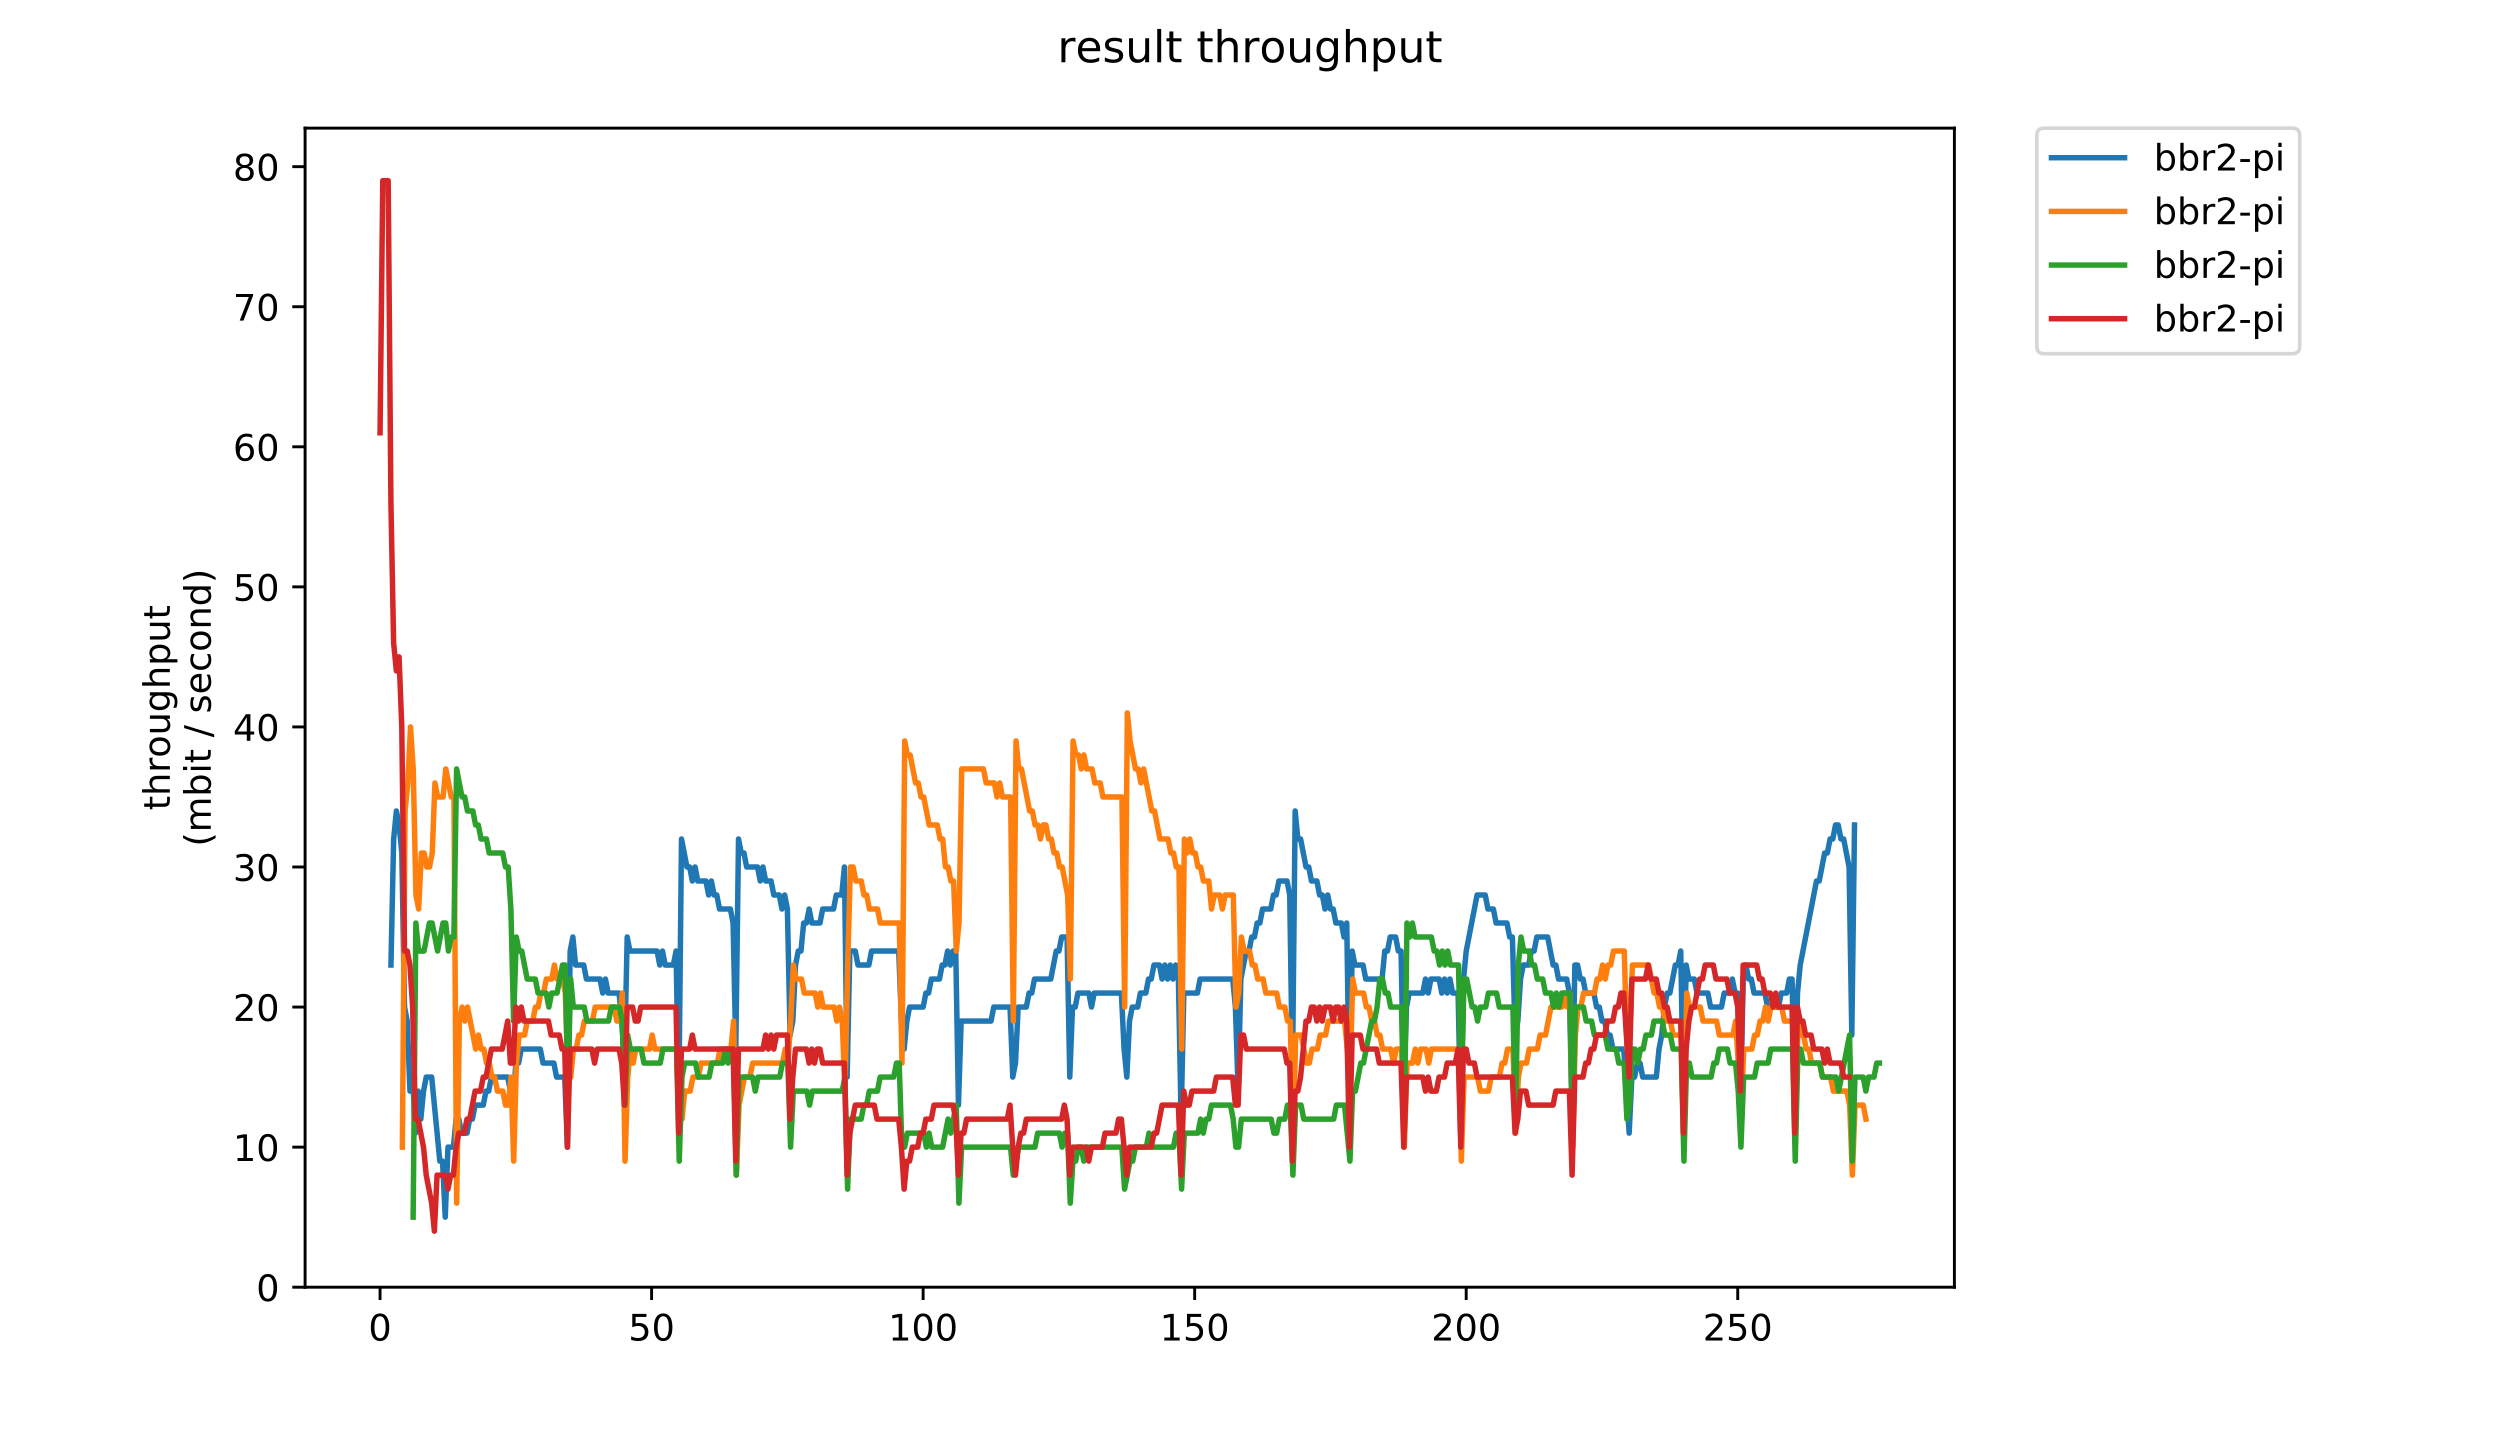 <?xml version="1.0" encoding="utf-8" standalone="no"?>
<!DOCTYPE svg PUBLIC "-//W3C//DTD SVG 1.1//EN"
  "http://www.w3.org/Graphics/SVG/1.1/DTD/svg11.dtd">
<!-- Created with matplotlib (https://matplotlib.org/) -->
<svg height="396pt" version="1.1" viewBox="0 0 684 396" width="684pt" xmlns="http://www.w3.org/2000/svg" xmlns:xlink="http://www.w3.org/1999/xlink">
 <defs>
  <style type="text/css">
*{stroke-linecap:butt;stroke-linejoin:round;}
  </style>
 </defs>
 <g id="figure_1">
  <g id="patch_1">
   <path d="M 0 396 
L 684 396 
L 684 0 
L 0 0 
z
" style="fill:#ffffff;"/>
  </g>
  <g id="axes_1">
   <g id="patch_2">
    <path d="M 83.472 352.174 
L 534.722 352.174 
L 534.722 35.062 
L 83.472 35.062 
z
" style="fill:#ffffff;"/>
   </g>
   <g id="matplotlib.axis_1">
    <g id="xtick_1">
     <g id="line2d_1">
      <defs>
       <path d="M 0 0 
L 0 3.5 
" id="m85d494207f" style="stroke:#000000;stroke-width:0.8;"/>
      </defs>
      <g>
       <use style="stroke:#000000;stroke-width:0.8;" x="103.984" xlink:href="#m85d494207f" y="352.174"/>
      </g>
     </g>
     <g id="text_1">
      <!-- 0 -->
      <defs>
       <path d="M 31.781 66.406 
Q 24.172 66.406 20.328 58.906 
Q 16.5 51.422 16.5 36.375 
Q 16.5 21.391 20.328 13.891 
Q 24.172 6.391 31.781 6.391 
Q 39.453 6.391 43.281 13.891 
Q 47.125 21.391 47.125 36.375 
Q 47.125 51.422 43.281 58.906 
Q 39.453 66.406 31.781 66.406 
z
M 31.781 74.219 
Q 44.047 74.219 50.516 64.516 
Q 56.984 54.828 56.984 36.375 
Q 56.984 17.969 50.516 8.266 
Q 44.047 -1.422 31.781 -1.422 
Q 19.531 -1.422 13.062 8.266 
Q 6.594 17.969 6.594 36.375 
Q 6.594 54.828 13.062 64.516 
Q 19.531 74.219 31.781 74.219 
z
" id="DejaVuSans-48"/>
      </defs>
      <g transform="translate(100.802 366.773)scale(0.1 -0.1)">
       <use xlink:href="#DejaVuSans-48"/>
      </g>
     </g>
    </g>
    <g id="xtick_2">
     <g id="line2d_2">
      <g>
       <use style="stroke:#000000;stroke-width:0.8;" x="178.276" xlink:href="#m85d494207f" y="352.174"/>
      </g>
     </g>
     <g id="text_2">
      <!-- 50 -->
      <defs>
       <path d="M 10.797 72.906 
L 49.516 72.906 
L 49.516 64.594 
L 19.828 64.594 
L 19.828 46.734 
Q 21.969 47.469 24.109 47.828 
Q 26.266 48.188 28.422 48.188 
Q 40.625 48.188 47.75 41.5 
Q 54.891 34.812 54.891 23.391 
Q 54.891 11.625 47.562 5.094 
Q 40.234 -1.422 26.906 -1.422 
Q 22.312 -1.422 17.547 -0.641 
Q 12.797 0.141 7.719 1.703 
L 7.719 11.625 
Q 12.109 9.234 16.797 8.062 
Q 21.484 6.891 26.703 6.891 
Q 35.156 6.891 40.078 11.328 
Q 45.016 15.766 45.016 23.391 
Q 45.016 31 40.078 35.438 
Q 35.156 39.891 26.703 39.891 
Q 22.75 39.891 18.812 39.016 
Q 14.891 38.141 10.797 36.281 
z
" id="DejaVuSans-53"/>
      </defs>
      <g transform="translate(171.913 366.773)scale(0.1 -0.1)">
       <use xlink:href="#DejaVuSans-53"/>
       <use x="63.623" xlink:href="#DejaVuSans-48"/>
      </g>
     </g>
    </g>
    <g id="xtick_3">
     <g id="line2d_3">
      <g>
       <use style="stroke:#000000;stroke-width:0.8;" x="252.568" xlink:href="#m85d494207f" y="352.174"/>
      </g>
     </g>
     <g id="text_3">
      <!-- 100 -->
      <defs>
       <path d="M 12.406 8.297 
L 28.516 8.297 
L 28.516 63.922 
L 10.984 60.406 
L 10.984 69.391 
L 28.422 72.906 
L 38.281 72.906 
L 38.281 8.297 
L 54.391 8.297 
L 54.391 0 
L 12.406 0 
z
" id="DejaVuSans-49"/>
      </defs>
      <g transform="translate(243.024 366.773)scale(0.1 -0.1)">
       <use xlink:href="#DejaVuSans-49"/>
       <use x="63.623" xlink:href="#DejaVuSans-48"/>
       <use x="127.246" xlink:href="#DejaVuSans-48"/>
      </g>
     </g>
    </g>
    <g id="xtick_4">
     <g id="line2d_4">
      <g>
       <use style="stroke:#000000;stroke-width:0.8;" x="326.86" xlink:href="#m85d494207f" y="352.174"/>
      </g>
     </g>
     <g id="text_4">
      <!-- 150 -->
      <g transform="translate(317.316 366.773)scale(0.1 -0.1)">
       <use xlink:href="#DejaVuSans-49"/>
       <use x="63.623" xlink:href="#DejaVuSans-53"/>
       <use x="127.246" xlink:href="#DejaVuSans-48"/>
      </g>
     </g>
    </g>
    <g id="xtick_5">
     <g id="line2d_5">
      <g>
       <use style="stroke:#000000;stroke-width:0.8;" x="401.152" xlink:href="#m85d494207f" y="352.174"/>
      </g>
     </g>
     <g id="text_5">
      <!-- 200 -->
      <defs>
       <path d="M 19.188 8.297 
L 53.609 8.297 
L 53.609 0 
L 7.328 0 
L 7.328 8.297 
Q 12.938 14.109 22.625 23.891 
Q 32.328 33.688 34.812 36.531 
Q 39.547 41.844 41.422 45.531 
Q 43.312 49.219 43.312 52.781 
Q 43.312 58.594 39.234 62.25 
Q 35.156 65.922 28.609 65.922 
Q 23.969 65.922 18.812 64.312 
Q 13.672 62.703 7.812 59.422 
L 7.812 69.391 
Q 13.766 71.781 18.938 73 
Q 24.125 74.219 28.422 74.219 
Q 39.75 74.219 46.484 68.547 
Q 53.219 62.891 53.219 53.422 
Q 53.219 48.922 51.531 44.891 
Q 49.859 40.875 45.406 35.406 
Q 44.188 33.984 37.641 27.219 
Q 31.109 20.453 19.188 8.297 
z
" id="DejaVuSans-50"/>
      </defs>
      <g transform="translate(391.608 366.773)scale(0.1 -0.1)">
       <use xlink:href="#DejaVuSans-50"/>
       <use x="63.623" xlink:href="#DejaVuSans-48"/>
       <use x="127.246" xlink:href="#DejaVuSans-48"/>
      </g>
     </g>
    </g>
    <g id="xtick_6">
     <g id="line2d_6">
      <g>
       <use style="stroke:#000000;stroke-width:0.8;" x="475.444" xlink:href="#m85d494207f" y="352.174"/>
      </g>
     </g>
     <g id="text_6">
      <!-- 250 -->
      <g transform="translate(465.9 366.773)scale(0.1 -0.1)">
       <use xlink:href="#DejaVuSans-50"/>
       <use x="63.623" xlink:href="#DejaVuSans-53"/>
       <use x="127.246" xlink:href="#DejaVuSans-48"/>
      </g>
     </g>
    </g>
   </g>
   <g id="matplotlib.axis_2">
    <g id="ytick_1">
     <g id="line2d_7">
      <defs>
       <path d="M 0 0 
L -3.5 0 
" id="m4dd8b43b62" style="stroke:#000000;stroke-width:0.8;"/>
      </defs>
      <g>
       <use style="stroke:#000000;stroke-width:0.8;" x="83.472" xlink:href="#m4dd8b43b62" y="352.174"/>
      </g>
     </g>
     <g id="text_7">
      <!-- 0 -->
      <g transform="translate(70.11 355.973)scale(0.1 -0.1)">
       <use xlink:href="#DejaVuSans-48"/>
      </g>
     </g>
    </g>
    <g id="ytick_2">
     <g id="line2d_8">
      <g>
       <use style="stroke:#000000;stroke-width:0.8;" x="83.472" xlink:href="#m4dd8b43b62" y="313.853"/>
      </g>
     </g>
     <g id="text_8">
      <!-- 10 -->
      <g transform="translate(63.747 317.652)scale(0.1 -0.1)">
       <use xlink:href="#DejaVuSans-49"/>
       <use x="63.623" xlink:href="#DejaVuSans-48"/>
      </g>
     </g>
    </g>
    <g id="ytick_3">
     <g id="line2d_9">
      <g>
       <use style="stroke:#000000;stroke-width:0.8;" x="83.472" xlink:href="#m4dd8b43b62" y="275.531"/>
      </g>
     </g>
     <g id="text_9">
      <!-- 20 -->
      <g transform="translate(63.747 279.33)scale(0.1 -0.1)">
       <use xlink:href="#DejaVuSans-50"/>
       <use x="63.623" xlink:href="#DejaVuSans-48"/>
      </g>
     </g>
    </g>
    <g id="ytick_4">
     <g id="line2d_10">
      <g>
       <use style="stroke:#000000;stroke-width:0.8;" x="83.472" xlink:href="#m4dd8b43b62" y="237.209"/>
      </g>
     </g>
     <g id="text_10">
      <!-- 30 -->
      <defs>
       <path d="M 40.578 39.312 
Q 47.656 37.797 51.625 33 
Q 55.609 28.219 55.609 21.188 
Q 55.609 10.406 48.188 4.484 
Q 40.766 -1.422 27.094 -1.422 
Q 22.516 -1.422 17.656 -0.516 
Q 12.797 0.391 7.625 2.203 
L 7.625 11.719 
Q 11.719 9.328 16.594 8.109 
Q 21.484 6.891 26.812 6.891 
Q 36.078 6.891 40.938 10.547 
Q 45.797 14.203 45.797 21.188 
Q 45.797 27.641 41.281 31.266 
Q 36.766 34.906 28.719 34.906 
L 20.219 34.906 
L 20.219 43.016 
L 29.109 43.016 
Q 36.375 43.016 40.234 45.922 
Q 44.094 48.828 44.094 54.297 
Q 44.094 59.906 40.109 62.906 
Q 36.141 65.922 28.719 65.922 
Q 24.656 65.922 20.016 65.031 
Q 15.375 64.156 9.812 62.312 
L 9.812 71.094 
Q 15.438 72.656 20.344 73.438 
Q 25.25 74.219 29.594 74.219 
Q 40.828 74.219 47.359 69.109 
Q 53.906 64.016 53.906 55.328 
Q 53.906 49.266 50.438 45.094 
Q 46.969 40.922 40.578 39.312 
z
" id="DejaVuSans-51"/>
      </defs>
      <g transform="translate(63.747 241.008)scale(0.1 -0.1)">
       <use xlink:href="#DejaVuSans-51"/>
       <use x="63.623" xlink:href="#DejaVuSans-48"/>
      </g>
     </g>
    </g>
    <g id="ytick_5">
     <g id="line2d_11">
      <g>
       <use style="stroke:#000000;stroke-width:0.8;" x="83.472" xlink:href="#m4dd8b43b62" y="198.888"/>
      </g>
     </g>
     <g id="text_11">
      <!-- 40 -->
      <defs>
       <path d="M 37.797 64.312 
L 12.891 25.391 
L 37.797 25.391 
z
M 35.203 72.906 
L 47.609 72.906 
L 47.609 25.391 
L 58.016 25.391 
L 58.016 17.188 
L 47.609 17.188 
L 47.609 0 
L 37.797 0 
L 37.797 17.188 
L 4.891 17.188 
L 4.891 26.703 
z
" id="DejaVuSans-52"/>
      </defs>
      <g transform="translate(63.747 202.687)scale(0.1 -0.1)">
       <use xlink:href="#DejaVuSans-52"/>
       <use x="63.623" xlink:href="#DejaVuSans-48"/>
      </g>
     </g>
    </g>
    <g id="ytick_6">
     <g id="line2d_12">
      <g>
       <use style="stroke:#000000;stroke-width:0.8;" x="83.472" xlink:href="#m4dd8b43b62" y="160.566"/>
      </g>
     </g>
     <g id="text_12">
      <!-- 50 -->
      <g transform="translate(63.747 164.365)scale(0.1 -0.1)">
       <use xlink:href="#DejaVuSans-53"/>
       <use x="63.623" xlink:href="#DejaVuSans-48"/>
      </g>
     </g>
    </g>
    <g id="ytick_7">
     <g id="line2d_13">
      <g>
       <use style="stroke:#000000;stroke-width:0.8;" x="83.472" xlink:href="#m4dd8b43b62" y="122.244"/>
      </g>
     </g>
     <g id="text_13">
      <!-- 60 -->
      <defs>
       <path d="M 33.016 40.375 
Q 26.375 40.375 22.484 35.828 
Q 18.609 31.297 18.609 23.391 
Q 18.609 15.531 22.484 10.953 
Q 26.375 6.391 33.016 6.391 
Q 39.656 6.391 43.531 10.953 
Q 47.406 15.531 47.406 23.391 
Q 47.406 31.297 43.531 35.828 
Q 39.656 40.375 33.016 40.375 
z
M 52.594 71.297 
L 52.594 62.312 
Q 48.875 64.062 45.094 64.984 
Q 41.312 65.922 37.594 65.922 
Q 27.828 65.922 22.672 59.328 
Q 17.531 52.734 16.797 39.406 
Q 19.672 43.656 24.016 45.922 
Q 28.375 48.188 33.594 48.188 
Q 44.578 48.188 50.953 41.516 
Q 57.328 34.859 57.328 23.391 
Q 57.328 12.156 50.688 5.359 
Q 44.047 -1.422 33.016 -1.422 
Q 20.359 -1.422 13.672 8.266 
Q 6.984 17.969 6.984 36.375 
Q 6.984 53.656 15.188 63.938 
Q 23.391 74.219 37.203 74.219 
Q 40.922 74.219 44.703 73.484 
Q 48.484 72.75 52.594 71.297 
z
" id="DejaVuSans-54"/>
      </defs>
      <g transform="translate(63.747 126.043)scale(0.1 -0.1)">
       <use xlink:href="#DejaVuSans-54"/>
       <use x="63.623" xlink:href="#DejaVuSans-48"/>
      </g>
     </g>
    </g>
    <g id="ytick_8">
     <g id="line2d_14">
      <g>
       <use style="stroke:#000000;stroke-width:0.8;" x="83.472" xlink:href="#m4dd8b43b62" y="83.923"/>
      </g>
     </g>
     <g id="text_14">
      <!-- 70 -->
      <defs>
       <path d="M 8.203 72.906 
L 55.078 72.906 
L 55.078 68.703 
L 28.609 0 
L 18.312 0 
L 43.219 64.594 
L 8.203 64.594 
z
" id="DejaVuSans-55"/>
      </defs>
      <g transform="translate(63.747 87.722)scale(0.1 -0.1)">
       <use xlink:href="#DejaVuSans-55"/>
       <use x="63.623" xlink:href="#DejaVuSans-48"/>
      </g>
     </g>
    </g>
    <g id="ytick_9">
     <g id="line2d_15">
      <g>
       <use style="stroke:#000000;stroke-width:0.8;" x="83.472" xlink:href="#m4dd8b43b62" y="45.601"/>
      </g>
     </g>
     <g id="text_15">
      <!-- 80 -->
      <defs>
       <path d="M 31.781 34.625 
Q 24.75 34.625 20.719 30.859 
Q 16.703 27.094 16.703 20.516 
Q 16.703 13.922 20.719 10.156 
Q 24.75 6.391 31.781 6.391 
Q 38.812 6.391 42.859 10.172 
Q 46.922 13.969 46.922 20.516 
Q 46.922 27.094 42.891 30.859 
Q 38.875 34.625 31.781 34.625 
z
M 21.922 38.812 
Q 15.578 40.375 12.031 44.719 
Q 8.5 49.078 8.5 55.328 
Q 8.5 64.062 14.719 69.141 
Q 20.953 74.219 31.781 74.219 
Q 42.672 74.219 48.875 69.141 
Q 55.078 64.062 55.078 55.328 
Q 55.078 49.078 51.531 44.719 
Q 48 40.375 41.703 38.812 
Q 48.828 37.156 52.797 32.312 
Q 56.781 27.484 56.781 20.516 
Q 56.781 9.906 50.312 4.234 
Q 43.844 -1.422 31.781 -1.422 
Q 19.734 -1.422 13.25 4.234 
Q 6.781 9.906 6.781 20.516 
Q 6.781 27.484 10.781 32.312 
Q 14.797 37.156 21.922 38.812 
z
M 18.312 54.391 
Q 18.312 48.734 21.844 45.562 
Q 25.391 42.391 31.781 42.391 
Q 38.141 42.391 41.719 45.562 
Q 45.312 48.734 45.312 54.391 
Q 45.312 60.062 41.719 63.234 
Q 38.141 66.406 31.781 66.406 
Q 25.391 66.406 21.844 63.234 
Q 18.312 60.062 18.312 54.391 
z
" id="DejaVuSans-56"/>
      </defs>
      <g transform="translate(63.747 49.4)scale(0.1 -0.1)">
       <use xlink:href="#DejaVuSans-56"/>
       <use x="63.623" xlink:href="#DejaVuSans-48"/>
      </g>
     </g>
    </g>
    <g id="text_16">
     <!-- throughput -->
     <defs>
      <path d="M 18.312 70.219 
L 18.312 54.688 
L 36.812 54.688 
L 36.812 47.703 
L 18.312 47.703 
L 18.312 18.016 
Q 18.312 11.328 20.141 9.422 
Q 21.969 7.516 27.594 7.516 
L 36.812 7.516 
L 36.812 0 
L 27.594 0 
Q 17.188 0 13.234 3.875 
Q 9.281 7.766 9.281 18.016 
L 9.281 47.703 
L 2.688 47.703 
L 2.688 54.688 
L 9.281 54.688 
L 9.281 70.219 
z
" id="DejaVuSans-116"/>
      <path d="M 54.891 33.016 
L 54.891 0 
L 45.906 0 
L 45.906 32.719 
Q 45.906 40.484 42.875 44.328 
Q 39.844 48.188 33.797 48.188 
Q 26.516 48.188 22.312 43.547 
Q 18.109 38.922 18.109 30.906 
L 18.109 0 
L 9.078 0 
L 9.078 75.984 
L 18.109 75.984 
L 18.109 46.188 
Q 21.344 51.125 25.703 53.562 
Q 30.078 56 35.797 56 
Q 45.219 56 50.047 50.172 
Q 54.891 44.344 54.891 33.016 
z
" id="DejaVuSans-104"/>
      <path d="M 41.109 46.297 
Q 39.594 47.172 37.812 47.578 
Q 36.031 48 33.891 48 
Q 26.266 48 22.188 43.047 
Q 18.109 38.094 18.109 28.812 
L 18.109 0 
L 9.078 0 
L 9.078 54.688 
L 18.109 54.688 
L 18.109 46.188 
Q 20.953 51.172 25.484 53.578 
Q 30.031 56 36.531 56 
Q 37.453 56 38.578 55.875 
Q 39.703 55.766 41.062 55.516 
z
" id="DejaVuSans-114"/>
      <path d="M 30.609 48.391 
Q 23.391 48.391 19.188 42.75 
Q 14.984 37.109 14.984 27.297 
Q 14.984 17.484 19.156 11.844 
Q 23.344 6.203 30.609 6.203 
Q 37.797 6.203 41.984 11.859 
Q 46.188 17.531 46.188 27.297 
Q 46.188 37.016 41.984 42.703 
Q 37.797 48.391 30.609 48.391 
z
M 30.609 56 
Q 42.328 56 49.016 48.375 
Q 55.719 40.766 55.719 27.297 
Q 55.719 13.875 49.016 6.219 
Q 42.328 -1.422 30.609 -1.422 
Q 18.844 -1.422 12.172 6.219 
Q 5.516 13.875 5.516 27.297 
Q 5.516 40.766 12.172 48.375 
Q 18.844 56 30.609 56 
z
" id="DejaVuSans-111"/>
      <path d="M 8.5 21.578 
L 8.5 54.688 
L 17.484 54.688 
L 17.484 21.922 
Q 17.484 14.156 20.5 10.266 
Q 23.531 6.391 29.594 6.391 
Q 36.859 6.391 41.078 11.031 
Q 45.312 15.672 45.312 23.688 
L 45.312 54.688 
L 54.297 54.688 
L 54.297 0 
L 45.312 0 
L 45.312 8.406 
Q 42.047 3.422 37.719 1 
Q 33.406 -1.422 27.688 -1.422 
Q 18.266 -1.422 13.375 4.438 
Q 8.5 10.297 8.5 21.578 
z
M 31.109 56 
z
" id="DejaVuSans-117"/>
      <path d="M 45.406 27.984 
Q 45.406 37.75 41.375 43.109 
Q 37.359 48.484 30.078 48.484 
Q 22.859 48.484 18.828 43.109 
Q 14.797 37.75 14.797 27.984 
Q 14.797 18.266 18.828 12.891 
Q 22.859 7.516 30.078 7.516 
Q 37.359 7.516 41.375 12.891 
Q 45.406 18.266 45.406 27.984 
z
M 54.391 6.781 
Q 54.391 -7.172 48.188 -13.984 
Q 42 -20.797 29.203 -20.797 
Q 24.469 -20.797 20.266 -20.094 
Q 16.062 -19.391 12.109 -17.922 
L 12.109 -9.188 
Q 16.062 -11.328 19.922 -12.344 
Q 23.781 -13.375 27.781 -13.375 
Q 36.625 -13.375 41.016 -8.766 
Q 45.406 -4.156 45.406 5.172 
L 45.406 9.625 
Q 42.625 4.781 38.281 2.391 
Q 33.938 0 27.875 0 
Q 17.828 0 11.672 7.656 
Q 5.516 15.328 5.516 27.984 
Q 5.516 40.672 11.672 48.328 
Q 17.828 56 27.875 56 
Q 33.938 56 38.281 53.609 
Q 42.625 51.219 45.406 46.391 
L 45.406 54.688 
L 54.391 54.688 
z
" id="DejaVuSans-103"/>
      <path d="M 18.109 8.203 
L 18.109 -20.797 
L 9.078 -20.797 
L 9.078 54.688 
L 18.109 54.688 
L 18.109 46.391 
Q 20.953 51.266 25.266 53.625 
Q 29.594 56 35.594 56 
Q 45.562 56 51.781 48.094 
Q 58.016 40.188 58.016 27.297 
Q 58.016 14.406 51.781 6.484 
Q 45.562 -1.422 35.594 -1.422 
Q 29.594 -1.422 25.266 0.953 
Q 20.953 3.328 18.109 8.203 
z
M 48.688 27.297 
Q 48.688 37.203 44.609 42.844 
Q 40.531 48.484 33.406 48.484 
Q 26.266 48.484 22.188 42.844 
Q 18.109 37.203 18.109 27.297 
Q 18.109 17.391 22.188 11.75 
Q 26.266 6.109 33.406 6.109 
Q 40.531 6.109 44.609 11.75 
Q 48.688 17.391 48.688 27.297 
z
" id="DejaVuSans-112"/>
     </defs>
     <g transform="translate(46.47 221.675)rotate(-90)scale(0.1 -0.1)">
      <use xlink:href="#DejaVuSans-116"/>
      <use x="39.209" xlink:href="#DejaVuSans-104"/>
      <use x="102.588" xlink:href="#DejaVuSans-114"/>
      <use x="143.67" xlink:href="#DejaVuSans-111"/>
      <use x="204.852" xlink:href="#DejaVuSans-117"/>
      <use x="268.23" xlink:href="#DejaVuSans-103"/>
      <use x="331.707" xlink:href="#DejaVuSans-104"/>
      <use x="395.086" xlink:href="#DejaVuSans-112"/>
      <use x="458.562" xlink:href="#DejaVuSans-117"/>
      <use x="521.941" xlink:href="#DejaVuSans-116"/>
     </g>
     <!-- (mbit / second) -->
     <defs>
      <path d="M 31 75.875 
Q 24.469 64.656 21.281 53.656 
Q 18.109 42.672 18.109 31.391 
Q 18.109 20.125 21.312 9.062 
Q 24.516 -2 31 -13.188 
L 23.188 -13.188 
Q 15.875 -1.703 12.234 9.375 
Q 8.594 20.453 8.594 31.391 
Q 8.594 42.281 12.203 53.312 
Q 15.828 64.359 23.188 75.875 
z
" id="DejaVuSans-40"/>
      <path d="M 52 44.188 
Q 55.375 50.25 60.062 53.125 
Q 64.75 56 71.094 56 
Q 79.641 56 84.281 50.016 
Q 88.922 44.047 88.922 33.016 
L 88.922 0 
L 79.891 0 
L 79.891 32.719 
Q 79.891 40.578 77.094 44.375 
Q 74.312 48.188 68.609 48.188 
Q 61.625 48.188 57.562 43.547 
Q 53.516 38.922 53.516 30.906 
L 53.516 0 
L 44.484 0 
L 44.484 32.719 
Q 44.484 40.625 41.703 44.406 
Q 38.922 48.188 33.109 48.188 
Q 26.219 48.188 22.156 43.531 
Q 18.109 38.875 18.109 30.906 
L 18.109 0 
L 9.078 0 
L 9.078 54.688 
L 18.109 54.688 
L 18.109 46.188 
Q 21.188 51.219 25.484 53.609 
Q 29.781 56 35.688 56 
Q 41.656 56 45.828 52.969 
Q 50 49.953 52 44.188 
z
" id="DejaVuSans-109"/>
      <path d="M 48.688 27.297 
Q 48.688 37.203 44.609 42.844 
Q 40.531 48.484 33.406 48.484 
Q 26.266 48.484 22.188 42.844 
Q 18.109 37.203 18.109 27.297 
Q 18.109 17.391 22.188 11.75 
Q 26.266 6.109 33.406 6.109 
Q 40.531 6.109 44.609 11.75 
Q 48.688 17.391 48.688 27.297 
z
M 18.109 46.391 
Q 20.953 51.266 25.266 53.625 
Q 29.594 56 35.594 56 
Q 45.562 56 51.781 48.094 
Q 58.016 40.188 58.016 27.297 
Q 58.016 14.406 51.781 6.484 
Q 45.562 -1.422 35.594 -1.422 
Q 29.594 -1.422 25.266 0.953 
Q 20.953 3.328 18.109 8.203 
L 18.109 0 
L 9.078 0 
L 9.078 75.984 
L 18.109 75.984 
z
" id="DejaVuSans-98"/>
      <path d="M 9.422 54.688 
L 18.406 54.688 
L 18.406 0 
L 9.422 0 
z
M 9.422 75.984 
L 18.406 75.984 
L 18.406 64.594 
L 9.422 64.594 
z
" id="DejaVuSans-105"/>
      <path id="DejaVuSans-32"/>
      <path d="M 25.391 72.906 
L 33.688 72.906 
L 8.297 -9.281 
L 0 -9.281 
z
" id="DejaVuSans-47"/>
      <path d="M 44.281 53.078 
L 44.281 44.578 
Q 40.484 46.531 36.375 47.5 
Q 32.281 48.484 27.875 48.484 
Q 21.188 48.484 17.844 46.438 
Q 14.5 44.391 14.5 40.281 
Q 14.5 37.156 16.891 35.375 
Q 19.281 33.594 26.516 31.984 
L 29.594 31.297 
Q 39.156 29.25 43.188 25.516 
Q 47.219 21.781 47.219 15.094 
Q 47.219 7.469 41.188 3.016 
Q 35.156 -1.422 24.609 -1.422 
Q 20.219 -1.422 15.453 -0.562 
Q 10.688 0.297 5.422 2 
L 5.422 11.281 
Q 10.406 8.688 15.234 7.391 
Q 20.062 6.109 24.812 6.109 
Q 31.156 6.109 34.562 8.281 
Q 37.984 10.453 37.984 14.406 
Q 37.984 18.062 35.516 20.016 
Q 33.062 21.969 24.703 23.781 
L 21.578 24.516 
Q 13.234 26.266 9.516 29.906 
Q 5.812 33.547 5.812 39.891 
Q 5.812 47.609 11.281 51.797 
Q 16.75 56 26.812 56 
Q 31.781 56 36.172 55.266 
Q 40.578 54.547 44.281 53.078 
z
" id="DejaVuSans-115"/>
      <path d="M 56.203 29.594 
L 56.203 25.203 
L 14.891 25.203 
Q 15.484 15.922 20.484 11.062 
Q 25.484 6.203 34.422 6.203 
Q 39.594 6.203 44.453 7.469 
Q 49.312 8.734 54.109 11.281 
L 54.109 2.781 
Q 49.266 0.734 44.188 -0.344 
Q 39.109 -1.422 33.891 -1.422 
Q 20.797 -1.422 13.156 6.188 
Q 5.516 13.812 5.516 26.812 
Q 5.516 40.234 12.766 48.109 
Q 20.016 56 32.328 56 
Q 43.359 56 49.781 48.891 
Q 56.203 41.797 56.203 29.594 
z
M 47.219 32.234 
Q 47.125 39.594 43.094 43.984 
Q 39.062 48.391 32.422 48.391 
Q 24.906 48.391 20.391 44.141 
Q 15.875 39.891 15.188 32.172 
z
" id="DejaVuSans-101"/>
      <path d="M 48.781 52.594 
L 48.781 44.188 
Q 44.969 46.297 41.141 47.344 
Q 37.312 48.391 33.406 48.391 
Q 24.656 48.391 19.812 42.844 
Q 14.984 37.312 14.984 27.297 
Q 14.984 17.281 19.812 11.734 
Q 24.656 6.203 33.406 6.203 
Q 37.312 6.203 41.141 7.25 
Q 44.969 8.297 48.781 10.406 
L 48.781 2.094 
Q 45.016 0.344 40.984 -0.531 
Q 36.969 -1.422 32.422 -1.422 
Q 20.062 -1.422 12.781 6.344 
Q 5.516 14.109 5.516 27.297 
Q 5.516 40.672 12.859 48.328 
Q 20.219 56 33.016 56 
Q 37.156 56 41.109 55.141 
Q 45.062 54.297 48.781 52.594 
z
" id="DejaVuSans-99"/>
      <path d="M 54.891 33.016 
L 54.891 0 
L 45.906 0 
L 45.906 32.719 
Q 45.906 40.484 42.875 44.328 
Q 39.844 48.188 33.797 48.188 
Q 26.516 48.188 22.312 43.547 
Q 18.109 38.922 18.109 30.906 
L 18.109 0 
L 9.078 0 
L 9.078 54.688 
L 18.109 54.688 
L 18.109 46.188 
Q 21.344 51.125 25.703 53.562 
Q 30.078 56 35.797 56 
Q 45.219 56 50.047 50.172 
Q 54.891 44.344 54.891 33.016 
z
" id="DejaVuSans-110"/>
      <path d="M 45.406 46.391 
L 45.406 75.984 
L 54.391 75.984 
L 54.391 0 
L 45.406 0 
L 45.406 8.203 
Q 42.578 3.328 38.25 0.953 
Q 33.938 -1.422 27.875 -1.422 
Q 17.969 -1.422 11.734 6.484 
Q 5.516 14.406 5.516 27.297 
Q 5.516 40.188 11.734 48.094 
Q 17.969 56 27.875 56 
Q 33.938 56 38.25 53.625 
Q 42.578 51.266 45.406 46.391 
z
M 14.797 27.297 
Q 14.797 17.391 18.875 11.75 
Q 22.953 6.109 30.078 6.109 
Q 37.203 6.109 41.297 11.75 
Q 45.406 17.391 45.406 27.297 
Q 45.406 37.203 41.297 42.844 
Q 37.203 48.484 30.078 48.484 
Q 22.953 48.484 18.875 42.844 
Q 14.797 37.203 14.797 27.297 
z
" id="DejaVuSans-100"/>
      <path d="M 8.016 75.875 
L 15.828 75.875 
Q 23.141 64.359 26.781 53.312 
Q 30.422 42.281 30.422 31.391 
Q 30.422 20.453 26.781 9.375 
Q 23.141 -1.703 15.828 -13.188 
L 8.016 -13.188 
Q 14.5 -2 17.703 9.062 
Q 20.906 20.125 20.906 31.391 
Q 20.906 42.672 17.703 53.656 
Q 14.5 64.656 8.016 75.875 
z
" id="DejaVuSans-41"/>
     </defs>
     <g transform="translate(57.668 231.609)rotate(-90)scale(0.1 -0.1)">
      <use xlink:href="#DejaVuSans-40"/>
      <use x="39.014" xlink:href="#DejaVuSans-109"/>
      <use x="136.426" xlink:href="#DejaVuSans-98"/>
      <use x="199.902" xlink:href="#DejaVuSans-105"/>
      <use x="227.686" xlink:href="#DejaVuSans-116"/>
      <use x="266.895" xlink:href="#DejaVuSans-32"/>
      <use x="298.682" xlink:href="#DejaVuSans-47"/>
      <use x="332.373" xlink:href="#DejaVuSans-32"/>
      <use x="364.16" xlink:href="#DejaVuSans-115"/>
      <use x="416.26" xlink:href="#DejaVuSans-101"/>
      <use x="477.783" xlink:href="#DejaVuSans-99"/>
      <use x="532.764" xlink:href="#DejaVuSans-111"/>
      <use x="593.945" xlink:href="#DejaVuSans-110"/>
      <use x="657.324" xlink:href="#DejaVuSans-100"/>
      <use x="720.801" xlink:href="#DejaVuSans-41"/>
     </g>
    </g>
   </g>
   <g id="line2d_16">
    <path clip-path="url(#p8dd0571e13)" d="M 106.963 264.034 
L 107.706 229.545 
L 108.449 221.881 
L 109.192 225.713 
L 109.934 233.377 
L 110.677 275.531 
L 111.42 279.363 
L 112.163 298.524 
L 112.906 294.692 
L 113.649 310.02 
L 114.392 298.524 
L 115.135 306.188 
L 115.878 298.524 
L 116.621 294.692 
L 118.107 294.692 
L 120.335 317.685 
L 121.078 317.685 
L 121.821 333.013 
L 122.564 313.853 
L 124.05 313.853 
L 124.793 306.188 
L 125.536 306.188 
L 126.279 310.02 
L 127.765 310.02 
L 128.508 306.188 
L 129.25 306.188 
L 129.993 302.356 
L 132.222 302.356 
L 132.965 298.524 
L 133.708 298.524 
L 134.451 294.692 
L 138.908 294.692 
L 140.394 302.356 
L 141.137 290.86 
L 141.88 290.86 
L 142.623 287.027 
L 147.823 287.027 
L 148.566 290.86 
L 151.538 290.86 
L 152.281 294.692 
L 154.51 294.692 
L 155.253 313.853 
L 155.996 260.202 
L 156.738 256.37 
L 157.481 264.034 
L 159.71 264.034 
L 160.453 267.867 
L 164.168 267.867 
L 164.911 271.699 
L 165.654 267.867 
L 166.396 271.699 
L 169.368 271.699 
L 170.111 279.363 
L 170.854 290.86 
L 171.597 256.37 
L 172.34 260.202 
L 179.769 260.202 
L 180.512 264.034 
L 181.255 260.202 
L 181.998 264.034 
L 184.227 264.034 
L 184.969 260.202 
L 185.712 302.356 
L 186.455 229.545 
L 187.941 237.209 
L 188.684 237.209 
L 189.427 241.041 
L 190.17 237.209 
L 190.913 241.041 
L 193.142 241.041 
L 193.885 244.874 
L 194.627 241.041 
L 195.37 244.874 
L 196.113 244.874 
L 196.856 248.706 
L 199.828 248.706 
L 200.571 252.538 
L 201.314 287.027 
L 202.057 229.545 
L 202.8 233.377 
L 203.542 233.377 
L 204.285 237.209 
L 207.257 237.209 
L 208 241.041 
L 208.743 237.209 
L 209.486 241.041 
L 210.972 241.041 
L 211.715 244.874 
L 213.2 244.874 
L 213.943 248.706 
L 214.686 244.874 
L 215.429 248.706 
L 216.172 283.195 
L 216.915 279.363 
L 217.658 264.034 
L 218.401 260.202 
L 219.144 260.202 
L 219.887 252.538 
L 220.63 252.538 
L 221.373 248.706 
L 222.115 252.538 
L 224.344 252.538 
L 225.087 248.706 
L 228.059 248.706 
L 228.802 244.874 
L 230.288 244.874 
L 231.031 237.209 
L 231.773 294.692 
L 232.516 260.202 
L 234.002 260.202 
L 234.745 264.034 
L 237.717 264.034 
L 238.46 260.202 
L 245.889 260.202 
L 246.632 279.363 
L 247.375 287.027 
L 248.118 279.363 
L 248.861 275.531 
L 252.575 275.531 
L 253.318 271.699 
L 254.061 271.699 
L 254.804 267.867 
L 257.033 267.867 
L 257.776 264.034 
L 258.519 264.034 
L 259.262 260.202 
L 260.004 264.034 
L 260.747 260.202 
L 261.49 260.202 
L 262.233 302.356 
L 262.976 279.363 
L 271.148 279.363 
L 271.891 275.531 
L 276.349 275.531 
L 277.092 294.692 
L 277.835 290.86 
L 278.577 275.531 
L 280.806 275.531 
L 281.549 271.699 
L 282.292 271.699 
L 283.035 267.867 
L 287.492 267.867 
L 288.978 260.202 
L 289.721 260.202 
L 290.464 256.37 
L 291.95 256.37 
L 292.693 294.692 
L 293.436 275.531 
L 294.179 275.531 
L 294.922 271.699 
L 297.893 271.699 
L 298.636 275.531 
L 299.379 271.699 
L 306.808 271.699 
L 307.551 287.027 
L 308.294 294.692 
L 309.037 279.363 
L 309.78 275.531 
L 311.266 275.531 
L 312.009 271.699 
L 313.495 271.699 
L 314.238 267.867 
L 314.981 267.867 
L 315.723 264.034 
L 317.209 264.034 
L 317.952 267.867 
L 318.695 264.034 
L 319.438 267.867 
L 320.181 264.034 
L 320.924 267.867 
L 321.667 264.034 
L 322.41 267.867 
L 323.153 306.188 
L 323.896 271.699 
L 327.61 271.699 
L 328.353 267.867 
L 337.268 267.867 
L 338.011 275.531 
L 338.754 298.524 
L 339.497 267.867 
L 340.983 260.202 
L 341.726 260.202 
L 342.469 256.37 
L 343.212 256.37 
L 343.954 252.538 
L 344.697 252.538 
L 345.44 248.706 
L 347.669 248.706 
L 348.412 244.874 
L 349.155 244.874 
L 349.898 241.041 
L 352.127 241.041 
L 352.869 244.874 
L 353.612 294.692 
L 354.355 221.881 
L 355.098 229.545 
L 355.841 229.545 
L 357.327 237.209 
L 358.07 237.209 
L 358.813 241.041 
L 360.299 241.041 
L 361.042 244.874 
L 361.785 244.874 
L 362.527 248.706 
L 363.27 244.874 
L 364.013 248.706 
L 364.756 248.706 
L 365.499 252.538 
L 366.985 252.538 
L 367.728 256.37 
L 368.471 252.538 
L 369.214 302.356 
L 369.957 260.202 
L 370.7 264.034 
L 372.928 264.034 
L 373.671 267.867 
L 378.129 267.867 
L 378.872 260.202 
L 379.615 260.202 
L 380.358 256.37 
L 381.843 256.37 
L 382.586 260.202 
L 383.329 260.202 
L 384.072 298.524 
L 384.815 275.531 
L 385.558 271.699 
L 389.273 271.699 
L 390.015 267.867 
L 390.758 271.699 
L 391.501 267.867 
L 393.73 267.867 
L 394.473 271.699 
L 395.216 267.867 
L 395.959 271.699 
L 396.702 267.867 
L 397.445 271.699 
L 398.931 271.699 
L 399.673 306.188 
L 400.416 267.867 
L 401.159 260.202 
L 404.131 244.874 
L 406.36 244.874 
L 407.103 248.706 
L 408.589 248.706 
L 409.331 252.538 
L 412.303 252.538 
L 413.046 256.37 
L 413.789 256.37 
L 414.532 283.195 
L 415.275 279.363 
L 416.018 267.867 
L 416.761 264.034 
L 418.246 264.034 
L 418.989 260.202 
L 419.732 260.202 
L 420.475 256.37 
L 423.447 256.37 
L 424.933 264.034 
L 425.676 264.034 
L 426.419 267.867 
L 428.647 267.867 
L 429.39 271.699 
L 430.133 306.188 
L 430.876 264.034 
L 431.619 264.034 
L 432.362 267.867 
L 433.105 267.867 
L 433.848 271.699 
L 436.077 271.699 
L 436.819 275.531 
L 437.562 275.531 
L 438.305 279.363 
L 439.048 279.363 
L 439.791 283.195 
L 440.534 283.195 
L 441.277 287.027 
L 444.249 287.027 
L 445.735 310.02 
L 446.477 294.692 
L 447.22 294.692 
L 447.963 290.86 
L 448.706 290.86 
L 449.449 294.692 
L 453.164 294.692 
L 453.907 287.027 
L 454.65 283.195 
L 455.392 275.531 
L 456.135 271.699 
L 456.878 271.699 
L 458.364 264.034 
L 459.107 264.034 
L 459.85 260.202 
L 460.593 302.356 
L 461.336 264.034 
L 462.079 267.867 
L 463.565 267.867 
L 464.308 271.699 
L 467.279 271.699 
L 468.022 275.531 
L 470.994 275.531 
L 471.737 271.699 
L 473.223 271.699 
L 473.965 267.867 
L 474.708 271.699 
L 475.451 271.699 
L 476.194 302.356 
L 476.937 267.867 
L 477.68 264.034 
L 478.423 267.867 
L 479.166 267.867 
L 479.909 271.699 
L 482.881 271.699 
L 483.623 275.531 
L 486.595 275.531 
L 487.338 271.699 
L 488.824 271.699 
L 489.567 267.867 
L 490.31 267.867 
L 491.053 306.188 
L 491.796 271.699 
L 492.539 264.034 
L 496.996 241.041 
L 497.739 241.041 
L 499.225 233.377 
L 499.968 233.377 
L 500.711 229.545 
L 501.454 229.545 
L 502.196 225.713 
L 502.939 225.713 
L 503.682 229.545 
L 504.425 229.545 
L 505.911 237.209 
L 506.654 283.195 
L 507.397 225.713 
L 507.397 225.713 
" style="fill:none;stroke:#1f77b4;stroke-linecap:square;stroke-width:1.5;"/>
   </g>
   <g id="line2d_17">
    <path clip-path="url(#p8dd0571e13)" d="M 110.086 313.853 
L 110.829 221.881 
L 111.572 214.216 
L 112.315 198.888 
L 113.058 210.384 
L 113.801 244.874 
L 114.544 248.706 
L 115.286 233.377 
L 116.029 233.377 
L 116.772 237.209 
L 117.515 237.209 
L 118.258 233.377 
L 119.001 214.216 
L 119.744 218.048 
L 121.23 218.048 
L 121.973 210.384 
L 123.459 218.048 
L 124.202 218.048 
L 124.944 329.181 
L 125.687 279.363 
L 126.43 275.531 
L 127.173 279.363 
L 127.916 275.531 
L 130.145 287.027 
L 130.888 283.195 
L 131.631 287.027 
L 132.374 287.027 
L 133.117 290.86 
L 133.86 290.86 
L 134.602 294.692 
L 135.345 294.692 
L 136.088 298.524 
L 137.574 298.524 
L 138.317 302.356 
L 139.06 302.356 
L 139.803 294.692 
L 140.546 317.685 
L 141.289 290.86 
L 142.032 283.195 
L 143.517 283.195 
L 144.26 279.363 
L 145.746 279.363 
L 146.489 275.531 
L 147.232 275.531 
L 147.975 271.699 
L 148.718 271.699 
L 149.461 267.867 
L 150.947 267.867 
L 151.69 264.034 
L 152.433 267.867 
L 153.918 267.867 
L 154.661 271.699 
L 155.404 294.692 
L 156.147 294.692 
L 156.89 287.027 
L 157.633 287.027 
L 158.376 283.195 
L 159.119 283.195 
L 159.862 279.363 
L 162.09 279.363 
L 162.833 275.531 
L 168.034 275.531 
L 168.777 279.363 
L 169.52 279.363 
L 170.263 271.699 
L 171.006 317.685 
L 171.748 294.692 
L 172.491 287.027 
L 173.234 290.86 
L 173.977 287.027 
L 177.692 287.027 
L 178.435 283.195 
L 179.178 287.027 
L 185.121 287.027 
L 185.864 306.188 
L 186.607 306.188 
L 187.35 298.524 
L 188.836 298.524 
L 189.579 294.692 
L 191.064 294.692 
L 191.807 290.86 
L 196.265 290.86 
L 197.008 287.027 
L 199.979 287.027 
L 200.722 279.363 
L 201.465 321.517 
L 202.208 302.356 
L 203.694 294.692 
L 205.18 294.692 
L 205.923 290.86 
L 214.095 290.86 
L 214.838 287.027 
L 215.581 290.86 
L 216.324 279.363 
L 217.067 264.034 
L 217.81 267.867 
L 219.295 267.867 
L 220.038 271.699 
L 223.01 271.699 
L 223.753 275.531 
L 224.496 271.699 
L 225.239 275.531 
L 228.21 275.531 
L 228.953 279.363 
L 229.696 275.531 
L 230.439 279.363 
L 231.182 298.524 
L 231.925 264.034 
L 232.668 237.209 
L 233.411 237.209 
L 234.154 241.041 
L 235.64 241.041 
L 236.383 244.874 
L 237.125 244.874 
L 237.868 248.706 
L 240.097 248.706 
L 240.84 252.538 
L 246.04 252.538 
L 246.783 290.86 
L 247.526 202.72 
L 248.269 206.552 
L 249.012 206.552 
L 250.498 214.216 
L 251.241 214.216 
L 251.984 218.048 
L 252.727 218.048 
L 254.213 225.713 
L 256.441 225.713 
L 257.184 229.545 
L 257.927 229.545 
L 258.67 237.209 
L 259.413 237.209 
L 260.156 241.041 
L 260.899 241.041 
L 261.642 260.202 
L 262.385 252.538 
L 263.128 210.384 
L 269.071 210.384 
L 269.814 214.216 
L 272.043 214.216 
L 272.786 218.048 
L 273.529 214.216 
L 274.271 218.048 
L 276.5 218.048 
L 277.243 279.363 
L 277.986 202.72 
L 278.729 210.384 
L 279.472 210.384 
L 281.701 221.881 
L 282.444 221.881 
L 283.187 225.713 
L 283.929 225.713 
L 284.672 229.545 
L 285.415 225.713 
L 286.158 225.713 
L 286.901 229.545 
L 287.644 229.545 
L 288.387 233.377 
L 289.13 233.377 
L 289.873 237.209 
L 290.616 237.209 
L 292.102 244.874 
L 292.844 267.867 
L 293.587 202.72 
L 294.33 206.552 
L 295.073 206.552 
L 295.816 210.384 
L 296.559 206.552 
L 297.302 210.384 
L 298.788 210.384 
L 299.531 214.216 
L 301.017 214.216 
L 301.76 218.048 
L 306.96 218.048 
L 307.703 275.531 
L 308.446 195.055 
L 309.189 202.72 
L 310.675 210.384 
L 311.417 210.384 
L 312.16 214.216 
L 312.903 210.384 
L 315.132 221.881 
L 315.875 221.881 
L 317.361 229.545 
L 319.59 229.545 
L 320.333 233.377 
L 321.075 233.377 
L 321.818 237.209 
L 322.561 237.209 
L 323.304 287.027 
L 324.047 229.545 
L 324.79 233.377 
L 325.533 229.545 
L 326.276 233.377 
L 327.019 233.377 
L 327.762 237.209 
L 328.505 237.209 
L 329.248 241.041 
L 330.733 241.041 
L 331.476 248.706 
L 332.219 244.874 
L 333.705 244.874 
L 334.448 248.706 
L 335.191 244.874 
L 337.42 244.874 
L 338.163 275.531 
L 338.906 271.699 
L 339.648 256.37 
L 340.391 260.202 
L 341.877 260.202 
L 342.62 264.034 
L 343.363 264.034 
L 344.106 267.867 
L 345.592 267.867 
L 346.335 271.699 
L 349.306 271.699 
L 350.049 275.531 
L 351.535 275.531 
L 352.278 279.363 
L 353.021 279.363 
L 353.764 313.853 
L 354.507 283.195 
L 355.993 283.195 
L 357.479 290.86 
L 358.221 290.86 
L 358.964 287.027 
L 360.45 287.027 
L 361.193 283.195 
L 362.679 283.195 
L 363.422 279.363 
L 367.879 279.363 
L 369.365 294.692 
L 370.108 267.867 
L 370.851 271.699 
L 373.08 271.699 
L 373.823 275.531 
L 374.566 275.531 
L 375.309 279.363 
L 376.052 279.363 
L 376.794 283.195 
L 377.537 283.195 
L 378.28 287.027 
L 380.509 287.027 
L 381.252 290.86 
L 381.995 287.027 
L 383.481 287.027 
L 384.224 313.853 
L 384.967 290.86 
L 386.452 290.86 
L 387.195 287.027 
L 387.938 290.86 
L 388.681 287.027 
L 390.167 287.027 
L 390.91 290.86 
L 391.653 287.027 
L 399.082 287.027 
L 399.825 317.685 
L 400.568 294.692 
L 404.283 294.692 
L 405.025 298.524 
L 407.254 298.524 
L 407.997 294.692 
L 410.226 294.692 
L 410.969 290.86 
L 411.712 290.86 
L 412.455 287.027 
L 413.94 287.027 
L 414.683 310.02 
L 415.426 294.692 
L 416.169 290.86 
L 417.655 290.86 
L 418.398 287.027 
L 420.627 287.027 
L 421.37 283.195 
L 422.856 283.195 
L 424.341 275.531 
L 427.313 275.531 
L 428.056 271.699 
L 428.799 275.531 
L 429.542 271.699 
L 430.285 313.853 
L 431.028 283.195 
L 431.771 275.531 
L 432.514 275.531 
L 433.256 271.699 
L 436.228 271.699 
L 436.971 267.867 
L 437.714 267.867 
L 438.457 264.034 
L 439.2 267.867 
L 439.943 264.034 
L 440.686 264.034 
L 441.429 260.202 
L 444.4 260.202 
L 445.143 287.027 
L 445.886 283.195 
L 446.629 264.034 
L 451.087 264.034 
L 452.572 271.699 
L 453.315 271.699 
L 454.058 275.531 
L 454.801 275.531 
L 455.544 279.363 
L 457.03 279.363 
L 457.773 283.195 
L 460.002 283.195 
L 460.744 310.02 
L 461.487 271.699 
L 462.23 275.531 
L 465.202 275.531 
L 465.945 279.363 
L 469.66 279.363 
L 470.402 283.195 
L 474.117 283.195 
L 474.86 279.363 
L 475.603 290.86 
L 476.346 306.188 
L 477.089 287.027 
L 479.317 287.027 
L 480.06 283.195 
L 480.803 283.195 
L 481.546 279.363 
L 482.289 279.363 
L 483.032 275.531 
L 483.775 279.363 
L 484.518 275.531 
L 487.49 275.531 
L 488.233 279.363 
L 490.461 279.363 
L 491.204 310.02 
L 491.947 279.363 
L 492.69 283.195 
L 493.433 283.195 
L 494.176 287.027 
L 494.919 287.027 
L 495.662 290.86 
L 497.891 290.86 
L 498.633 294.692 
L 500.862 294.692 
L 501.605 298.524 
L 505.32 298.524 
L 506.063 302.356 
L 506.806 321.517 
L 507.548 302.356 
L 509.777 302.356 
L 510.52 306.188 
L 510.52 306.188 
" style="fill:none;stroke:#ff7f0e;stroke-linecap:square;stroke-width:1.5;"/>
   </g>
   <g id="line2d_18">
    <path clip-path="url(#p8dd0571e13)" d="M 113.034 333.013 
L 113.777 252.538 
L 114.52 260.202 
L 116.006 260.202 
L 117.491 252.538 
L 118.234 252.538 
L 119.72 260.202 
L 121.206 252.538 
L 121.949 252.538 
L 122.692 260.202 
L 123.435 256.37 
L 124.178 256.37 
L 124.921 210.384 
L 126.407 218.048 
L 127.149 218.048 
L 127.892 221.881 
L 129.378 221.881 
L 130.121 225.713 
L 130.864 225.713 
L 131.607 229.545 
L 133.093 229.545 
L 133.836 233.377 
L 137.55 233.377 
L 138.293 237.209 
L 139.036 237.209 
L 139.779 248.706 
L 140.522 279.363 
L 141.265 256.37 
L 142.008 260.202 
L 142.751 260.202 
L 144.237 267.867 
L 146.465 267.867 
L 147.208 271.699 
L 149.437 271.699 
L 150.18 275.531 
L 150.923 271.699 
L 152.409 271.699 
L 153.895 264.034 
L 154.638 264.034 
L 155.38 298.524 
L 156.123 267.867 
L 156.866 275.531 
L 159.838 275.531 
L 160.581 279.363 
L 166.524 279.363 
L 167.267 275.531 
L 169.496 275.531 
L 170.239 279.363 
L 170.982 302.356 
L 171.725 283.195 
L 172.468 287.027 
L 175.439 287.027 
L 176.182 290.86 
L 180.64 290.86 
L 181.383 287.027 
L 185.097 287.027 
L 185.84 317.685 
L 186.583 294.692 
L 187.326 290.86 
L 190.298 290.86 
L 191.041 294.692 
L 194.012 294.692 
L 194.755 290.86 
L 197.727 290.86 
L 198.47 287.027 
L 199.213 290.86 
L 199.956 287.027 
L 200.699 287.027 
L 201.441 321.517 
L 202.184 294.692 
L 205.899 294.692 
L 206.642 298.524 
L 207.385 294.692 
L 213.328 294.692 
L 214.071 290.86 
L 215.557 290.86 
L 216.3 313.853 
L 217.043 298.524 
L 220.757 298.524 
L 221.5 302.356 
L 222.243 298.524 
L 230.415 298.524 
L 231.158 294.692 
L 231.901 325.349 
L 232.644 306.188 
L 235.616 306.188 
L 236.359 302.356 
L 237.102 302.356 
L 237.845 298.524 
L 240.073 298.524 
L 240.816 294.692 
L 244.531 294.692 
L 245.274 290.86 
L 246.017 290.86 
L 246.76 313.853 
L 247.503 313.853 
L 248.245 310.02 
L 252.703 310.02 
L 253.446 313.853 
L 254.189 310.02 
L 254.932 313.853 
L 257.903 313.853 
L 259.389 306.188 
L 260.132 310.02 
L 261.618 302.356 
L 262.361 329.181 
L 263.104 313.853 
L 276.476 313.853 
L 277.219 321.517 
L 278.705 313.853 
L 283.163 313.853 
L 283.906 310.02 
L 289.849 310.02 
L 290.592 313.853 
L 291.335 310.02 
L 292.078 310.02 
L 292.821 329.181 
L 293.564 317.685 
L 294.307 317.685 
L 295.049 313.853 
L 295.792 313.853 
L 296.535 317.685 
L 297.278 313.853 
L 306.936 313.853 
L 307.679 325.349 
L 309.165 317.685 
L 309.908 317.685 
L 310.651 313.853 
L 313.622 313.853 
L 314.365 310.02 
L 315.108 313.853 
L 321.052 313.853 
L 321.795 310.02 
L 322.538 310.02 
L 323.28 325.349 
L 324.023 310.02 
L 327.738 310.02 
L 328.481 306.188 
L 329.224 310.02 
L 329.967 306.188 
L 330.71 306.188 
L 331.453 302.356 
L 336.653 302.356 
L 337.396 306.188 
L 338.139 313.853 
L 338.882 313.853 
L 339.625 306.188 
L 347.797 306.188 
L 348.54 310.02 
L 349.283 310.02 
L 350.026 306.188 
L 351.511 306.188 
L 352.254 302.356 
L 352.997 302.356 
L 353.74 321.517 
L 354.483 302.356 
L 355.969 302.356 
L 356.712 306.188 
L 364.884 306.188 
L 365.627 302.356 
L 367.856 302.356 
L 369.342 317.685 
L 370.084 298.524 
L 370.827 298.524 
L 372.313 290.86 
L 373.056 290.86 
L 375.285 279.363 
L 376.028 279.363 
L 376.771 275.531 
L 377.514 267.867 
L 378.257 267.867 
L 378.999 271.699 
L 379.742 271.699 
L 380.485 275.531 
L 383.457 275.531 
L 384.2 310.02 
L 384.943 252.538 
L 385.686 256.37 
L 386.429 252.538 
L 387.172 256.37 
L 391.629 256.37 
L 392.372 260.202 
L 393.115 260.202 
L 393.858 264.034 
L 394.601 260.202 
L 395.344 264.034 
L 396.087 260.202 
L 396.83 264.034 
L 399.058 264.034 
L 399.801 302.356 
L 400.544 267.867 
L 401.287 267.867 
L 402.773 275.531 
L 403.516 275.531 
L 404.259 279.363 
L 405.002 275.531 
L 406.488 275.531 
L 407.23 271.699 
L 409.459 271.699 
L 410.202 275.531 
L 413.917 275.531 
L 414.66 306.188 
L 415.403 264.034 
L 416.145 256.37 
L 416.888 260.202 
L 418.374 260.202 
L 419.117 264.034 
L 419.86 264.034 
L 420.603 267.867 
L 422.089 267.867 
L 422.832 271.699 
L 424.318 271.699 
L 425.061 275.531 
L 425.803 271.699 
L 426.546 275.531 
L 427.289 271.699 
L 429.518 271.699 
L 430.261 310.02 
L 431.004 275.531 
L 433.233 275.531 
L 433.976 279.363 
L 435.461 279.363 
L 436.204 283.195 
L 439.176 283.195 
L 439.919 287.027 
L 442.148 287.027 
L 442.891 290.86 
L 444.376 290.86 
L 445.119 306.188 
L 445.862 302.356 
L 446.605 287.027 
L 447.348 287.027 
L 448.091 290.86 
L 448.834 287.027 
L 449.577 287.027 
L 450.32 283.195 
L 451.806 283.195 
L 452.549 279.363 
L 454.777 279.363 
L 455.52 283.195 
L 457.006 283.195 
L 457.749 287.027 
L 459.978 287.027 
L 460.721 317.685 
L 461.464 290.86 
L 462.207 290.86 
L 462.949 294.692 
L 468.15 294.692 
L 468.893 290.86 
L 469.636 290.86 
L 470.379 287.027 
L 472.607 287.027 
L 473.35 290.86 
L 474.836 290.86 
L 475.579 298.524 
L 476.322 313.853 
L 477.065 294.692 
L 480.037 294.692 
L 480.78 290.86 
L 483.751 290.86 
L 484.494 287.027 
L 490.438 287.027 
L 491.18 317.685 
L 491.923 287.027 
L 492.666 287.027 
L 493.409 290.86 
L 497.867 290.86 
L 498.61 294.692 
L 502.324 294.692 
L 503.067 298.524 
L 506.039 283.195 
L 506.782 317.685 
L 507.525 294.692 
L 509.753 294.692 
L 510.496 298.524 
L 511.239 294.692 
L 512.725 294.692 
L 513.468 290.86 
L 514.211 290.86 
L 514.211 290.86 
" style="fill:none;stroke:#2ca02c;stroke-linecap:square;stroke-width:1.5;"/>
   </g>
   <g id="line2d_19">
    <path clip-path="url(#p8dd0571e13)" d="M 103.984 118.412 
L 104.727 49.433 
L 106.212 49.433 
L 106.955 137.573 
L 107.698 175.895 
L 108.441 183.559 
L 109.184 179.727 
L 109.927 198.888 
L 110.67 260.202 
L 111.413 260.202 
L 112.156 264.034 
L 112.899 275.531 
L 113.642 306.188 
L 114.385 306.188 
L 115.87 313.853 
L 116.613 321.517 
L 118.099 329.181 
L 118.842 336.846 
L 119.585 321.517 
L 121.814 321.517 
L 122.557 325.349 
L 123.3 321.517 
L 124.043 321.517 
L 124.785 313.853 
L 125.528 310.02 
L 127.014 310.02 
L 127.757 306.188 
L 128.5 306.188 
L 129.986 298.524 
L 131.472 298.524 
L 132.215 294.692 
L 132.958 294.692 
L 134.443 287.027 
L 137.415 287.027 
L 138.901 279.363 
L 139.644 290.86 
L 140.387 290.86 
L 141.13 275.531 
L 141.873 279.363 
L 142.616 275.531 
L 143.358 279.363 
L 150.045 279.363 
L 150.788 283.195 
L 153.016 283.195 
L 153.759 287.027 
L 154.502 287.027 
L 155.245 313.853 
L 155.988 287.027 
L 161.931 287.027 
L 162.674 290.86 
L 163.417 287.027 
L 169.361 287.027 
L 170.104 290.86 
L 170.847 302.356 
L 171.589 275.531 
L 173.075 275.531 
L 173.818 279.363 
L 174.561 279.363 
L 175.304 275.531 
L 184.962 275.531 
L 185.705 310.02 
L 186.448 287.027 
L 188.677 287.027 
L 189.42 283.195 
L 190.162 287.027 
L 200.563 287.027 
L 201.306 317.685 
L 202.049 287.027 
L 208.735 287.027 
L 209.478 283.195 
L 210.221 287.027 
L 210.964 283.195 
L 211.707 287.027 
L 212.45 283.195 
L 215.422 283.195 
L 216.165 306.188 
L 216.908 294.692 
L 217.651 287.027 
L 220.622 287.027 
L 221.365 290.86 
L 222.108 287.027 
L 222.851 290.86 
L 223.594 287.027 
L 224.337 287.027 
L 225.08 290.86 
L 231.023 290.86 
L 231.766 321.517 
L 232.509 310.02 
L 233.995 302.356 
L 239.195 302.356 
L 239.938 306.188 
L 245.882 306.188 
L 246.624 313.853 
L 247.367 325.349 
L 248.11 317.685 
L 248.853 317.685 
L 249.596 313.853 
L 251.082 313.853 
L 251.825 310.02 
L 252.568 310.02 
L 253.311 306.188 
L 254.797 306.188 
L 255.539 302.356 
L 260.74 302.356 
L 261.483 306.188 
L 262.226 321.517 
L 262.969 310.02 
L 263.712 310.02 
L 264.455 306.188 
L 275.598 306.188 
L 276.341 302.356 
L 277.084 313.853 
L 277.827 321.517 
L 278.57 313.853 
L 279.313 310.02 
L 280.056 310.02 
L 280.799 306.188 
L 290.457 306.188 
L 291.2 302.356 
L 291.943 306.188 
L 292.685 321.517 
L 293.428 313.853 
L 297.143 313.853 
L 297.886 317.685 
L 298.629 313.853 
L 301.601 313.853 
L 302.343 310.02 
L 305.315 310.02 
L 306.058 306.188 
L 306.801 306.188 
L 308.287 321.517 
L 309.03 313.853 
L 314.973 313.853 
L 315.716 310.02 
L 316.459 310.02 
L 317.945 302.356 
L 322.402 302.356 
L 323.145 321.517 
L 323.888 298.524 
L 324.631 302.356 
L 325.374 302.356 
L 326.117 298.524 
L 332.06 298.524 
L 332.803 294.692 
L 337.261 294.692 
L 338.004 302.356 
L 338.747 302.356 
L 339.489 283.195 
L 340.232 283.195 
L 340.975 287.027 
L 351.376 287.027 
L 352.119 290.86 
L 352.862 290.86 
L 353.605 317.685 
L 354.348 298.524 
L 355.091 298.524 
L 355.834 294.692 
L 357.32 279.363 
L 358.062 279.363 
L 358.805 275.531 
L 359.548 275.531 
L 360.291 279.363 
L 361.034 275.531 
L 361.777 279.363 
L 362.52 275.531 
L 364.006 275.531 
L 364.749 279.363 
L 365.492 275.531 
L 366.235 275.531 
L 366.978 279.363 
L 367.72 275.531 
L 368.463 279.363 
L 369.206 313.853 
L 369.949 283.195 
L 372.178 283.195 
L 372.921 287.027 
L 376.635 287.027 
L 377.378 290.86 
L 383.322 290.86 
L 384.065 313.853 
L 384.808 294.692 
L 389.265 294.692 
L 390.008 298.524 
L 390.751 294.692 
L 391.494 298.524 
L 392.98 298.524 
L 393.723 294.692 
L 395.209 294.692 
L 395.951 290.86 
L 398.18 290.86 
L 398.923 287.027 
L 399.666 313.853 
L 400.409 287.027 
L 401.152 287.027 
L 401.895 290.86 
L 403.381 290.86 
L 404.124 294.692 
L 413.782 294.692 
L 414.524 310.02 
L 415.267 306.188 
L 416.01 298.524 
L 417.496 298.524 
L 418.239 302.356 
L 424.925 302.356 
L 425.668 298.524 
L 429.383 298.524 
L 430.126 321.517 
L 430.869 294.692 
L 433.097 294.692 
L 433.84 290.86 
L 434.583 290.86 
L 435.326 287.027 
L 436.069 287.027 
L 436.812 283.195 
L 439.041 283.195 
L 439.784 279.363 
L 441.27 279.363 
L 442.012 275.531 
L 442.755 275.531 
L 443.498 271.699 
L 444.241 271.699 
L 445.727 294.692 
L 446.47 267.867 
L 450.185 267.867 
L 450.928 264.034 
L 451.67 267.867 
L 453.156 267.867 
L 453.899 271.699 
L 454.642 271.699 
L 455.385 275.531 
L 456.128 275.531 
L 456.871 279.363 
L 459.843 279.363 
L 460.586 310.02 
L 461.328 287.027 
L 462.071 279.363 
L 462.814 275.531 
L 463.557 275.531 
L 465.043 267.867 
L 465.786 267.867 
L 466.529 264.034 
L 468.758 264.034 
L 469.501 267.867 
L 472.472 267.867 
L 473.215 271.699 
L 474.701 271.699 
L 475.444 275.531 
L 476.187 298.524 
L 476.93 264.034 
L 480.644 264.034 
L 481.387 267.867 
L 482.13 267.867 
L 482.873 271.699 
L 484.359 271.699 
L 485.102 275.531 
L 485.845 271.699 
L 486.588 275.531 
L 490.302 275.531 
L 491.045 310.02 
L 491.788 275.531 
L 492.531 279.363 
L 493.274 279.363 
L 494.017 283.195 
L 495.503 283.195 
L 496.246 287.027 
L 498.474 287.027 
L 499.217 290.86 
L 499.96 287.027 
L 500.703 290.86 
L 503.675 290.86 
L 504.418 294.692 
L 505.904 294.692 
L 505.904 294.692 
" style="fill:none;stroke:#d62728;stroke-linecap:square;stroke-width:1.5;"/>
   </g>
   <g id="patch_3">
    <path d="M 83.472 352.174 
L 83.472 35.062 
" style="fill:none;stroke:#000000;stroke-linecap:square;stroke-linejoin:miter;stroke-width:0.8;"/>
   </g>
   <g id="patch_4">
    <path d="M 534.722 352.174 
L 534.722 35.062 
" style="fill:none;stroke:#000000;stroke-linecap:square;stroke-linejoin:miter;stroke-width:0.8;"/>
   </g>
   <g id="patch_5">
    <path d="M 83.472 352.174 
L 534.722 352.174 
" style="fill:none;stroke:#000000;stroke-linecap:square;stroke-linejoin:miter;stroke-width:0.8;"/>
   </g>
   <g id="patch_6">
    <path d="M 83.472 35.062 
L 534.722 35.062 
" style="fill:none;stroke:#000000;stroke-linecap:square;stroke-linejoin:miter;stroke-width:0.8;"/>
   </g>
   <g id="legend_1">
    <g id="patch_7">
     <path d="M 559.285 96.775 
L 627.19 96.775 
Q 629.19 96.775 629.19 94.775 
L 629.19 37.062 
Q 629.19 35.062 627.19 35.062 
L 559.285 35.062 
Q 557.285 35.062 557.285 37.062 
L 557.285 94.775 
Q 557.285 96.775 559.285 96.775 
z
" style="fill:#ffffff;opacity:0.8;stroke:#cccccc;stroke-linejoin:miter;"/>
    </g>
    <g id="line2d_20">
     <path d="M 561.285 43.161 
L 581.285 43.161 
" style="fill:none;stroke:#1f77b4;stroke-linecap:square;stroke-width:1.5;"/>
    </g>
    <g id="line2d_21"/>
    <g id="text_17">
     <!-- bbr2-pi -->
     <defs>
      <path d="M 4.891 31.391 
L 31.203 31.391 
L 31.203 23.391 
L 4.891 23.391 
z
" id="DejaVuSans-45"/>
     </defs>
     <g transform="translate(589.285 46.661)scale(0.1 -0.1)">
      <use xlink:href="#DejaVuSans-98"/>
      <use x="63.477" xlink:href="#DejaVuSans-98"/>
      <use x="126.953" xlink:href="#DejaVuSans-114"/>
      <use x="168.066" xlink:href="#DejaVuSans-50"/>
      <use x="231.689" xlink:href="#DejaVuSans-45"/>
      <use x="267.773" xlink:href="#DejaVuSans-112"/>
      <use x="331.25" xlink:href="#DejaVuSans-105"/>
     </g>
    </g>
    <g id="line2d_22">
     <path d="M 561.285 57.839 
L 581.285 57.839 
" style="fill:none;stroke:#ff7f0e;stroke-linecap:square;stroke-width:1.5;"/>
    </g>
    <g id="line2d_23"/>
    <g id="text_18">
     <!-- bbr2-pi -->
     <g transform="translate(589.285 61.339)scale(0.1 -0.1)">
      <use xlink:href="#DejaVuSans-98"/>
      <use x="63.477" xlink:href="#DejaVuSans-98"/>
      <use x="126.953" xlink:href="#DejaVuSans-114"/>
      <use x="168.066" xlink:href="#DejaVuSans-50"/>
      <use x="231.689" xlink:href="#DejaVuSans-45"/>
      <use x="267.773" xlink:href="#DejaVuSans-112"/>
      <use x="331.25" xlink:href="#DejaVuSans-105"/>
     </g>
    </g>
    <g id="line2d_24">
     <path d="M 561.285 72.517 
L 581.285 72.517 
" style="fill:none;stroke:#2ca02c;stroke-linecap:square;stroke-width:1.5;"/>
    </g>
    <g id="line2d_25"/>
    <g id="text_19">
     <!-- bbr2-pi -->
     <g transform="translate(589.285 76.017)scale(0.1 -0.1)">
      <use xlink:href="#DejaVuSans-98"/>
      <use x="63.477" xlink:href="#DejaVuSans-98"/>
      <use x="126.953" xlink:href="#DejaVuSans-114"/>
      <use x="168.066" xlink:href="#DejaVuSans-50"/>
      <use x="231.689" xlink:href="#DejaVuSans-45"/>
      <use x="267.773" xlink:href="#DejaVuSans-112"/>
      <use x="331.25" xlink:href="#DejaVuSans-105"/>
     </g>
    </g>
    <g id="line2d_26">
     <path d="M 561.285 87.195 
L 581.285 87.195 
" style="fill:none;stroke:#d62728;stroke-linecap:square;stroke-width:1.5;"/>
    </g>
    <g id="line2d_27"/>
    <g id="text_20">
     <!-- bbr2-pi -->
     <g transform="translate(589.285 90.695)scale(0.1 -0.1)">
      <use xlink:href="#DejaVuSans-98"/>
      <use x="63.477" xlink:href="#DejaVuSans-98"/>
      <use x="126.953" xlink:href="#DejaVuSans-114"/>
      <use x="168.066" xlink:href="#DejaVuSans-50"/>
      <use x="231.689" xlink:href="#DejaVuSans-45"/>
      <use x="267.773" xlink:href="#DejaVuSans-112"/>
      <use x="331.25" xlink:href="#DejaVuSans-105"/>
     </g>
    </g>
   </g>
  </g>
  <g id="text_21">
   <!-- result throughput -->
   <defs>
    <path d="M 9.422 75.984 
L 18.406 75.984 
L 18.406 0 
L 9.422 0 
z
" id="DejaVuSans-108"/>
   </defs>
   <g transform="translate(289.321 17.038)scale(0.12 -0.12)">
    <use xlink:href="#DejaVuSans-114"/>
    <use x="41.082" xlink:href="#DejaVuSans-101"/>
    <use x="102.605" xlink:href="#DejaVuSans-115"/>
    <use x="154.705" xlink:href="#DejaVuSans-117"/>
    <use x="218.084" xlink:href="#DejaVuSans-108"/>
    <use x="245.867" xlink:href="#DejaVuSans-116"/>
    <use x="285.076" xlink:href="#DejaVuSans-32"/>
    <use x="316.863" xlink:href="#DejaVuSans-116"/>
    <use x="356.072" xlink:href="#DejaVuSans-104"/>
    <use x="419.451" xlink:href="#DejaVuSans-114"/>
    <use x="460.533" xlink:href="#DejaVuSans-111"/>
    <use x="521.715" xlink:href="#DejaVuSans-117"/>
    <use x="585.094" xlink:href="#DejaVuSans-103"/>
    <use x="648.57" xlink:href="#DejaVuSans-104"/>
    <use x="711.949" xlink:href="#DejaVuSans-112"/>
    <use x="775.426" xlink:href="#DejaVuSans-117"/>
    <use x="838.805" xlink:href="#DejaVuSans-116"/>
   </g>
  </g>
 </g>
 <defs>
  <clipPath id="p8dd0571e13">
   <rect height="317.112" width="451.25" x="83.472" y="35.062"/>
  </clipPath>
 </defs>
</svg>
